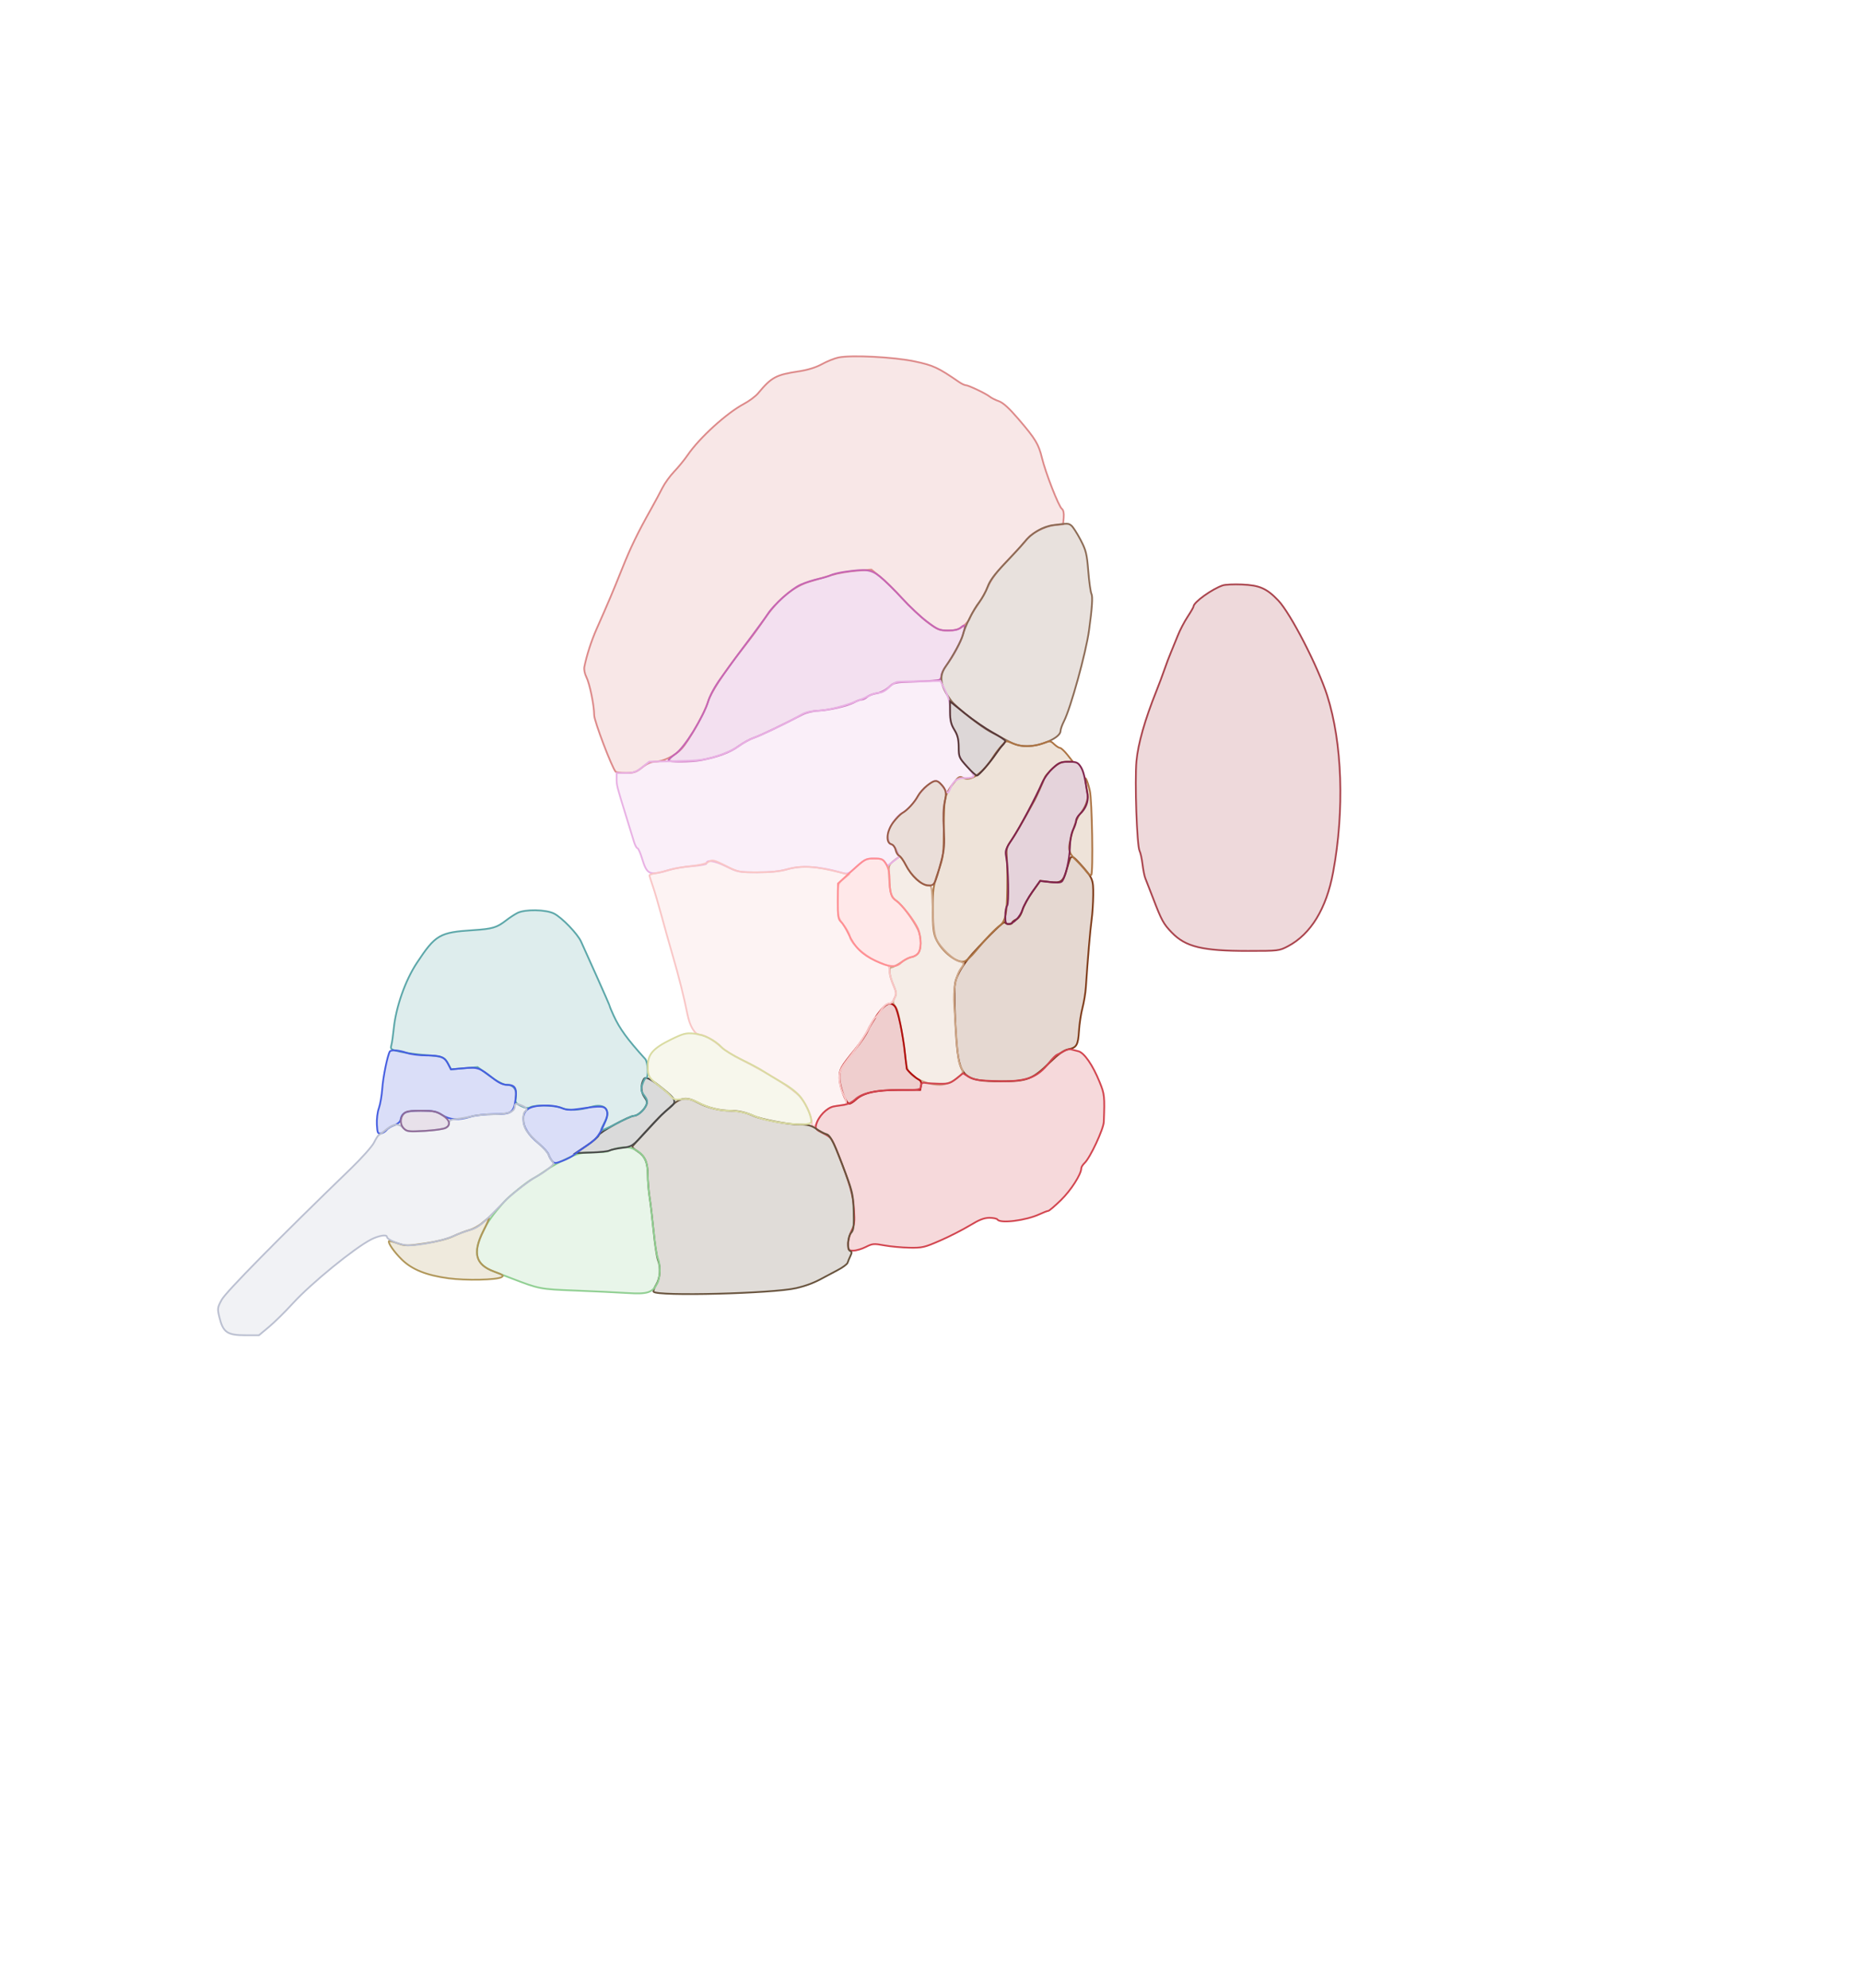 <svg xmlns="http://www.w3.org/2000/svg" width="1078" height="1151" viewBox="0 0 1078 1151" version="1.1">
    <path class="svg-region-V" d="M 485.361 206.979 C 483.084 207.463, 478.809 209.184, 475.861 210.805 C 472.382 212.718, 467.692 214.179, 462.500 214.967 C 449.162 216.992, 446.686 218.327, 438.883 227.696 C 437.443 229.424, 433.743 232.184, 430.661 233.829 C 420.644 239.174, 404.986 253.414, 398.152 263.393 C 396.228 266.202, 392.700 270.525, 390.312 273 C 387.925 275.475, 384.842 279.750, 383.461 282.500 C 382.080 285.250, 379.183 290.650, 377.023 294.500 C 369.097 308.625, 365.141 316.787, 360.058 329.500 C 354.956 342.262, 352.089 349.032, 345.449 364 C 342.378 370.924, 339.536 379.732, 338.313 386.118 C 338.037 387.559, 338.556 390.174, 339.467 391.937 C 341.381 395.638, 344 408.400, 344 414.026 C 344 417.421, 354.394 444.728, 356.481 446.814 C 356.858 447.191, 359.558 447.500, 362.481 447.500 C 366.979 447.500, 368.415 447.002, 371.839 444.250 C 374.545 442.075, 376.977 440.993, 379.191 440.978 C 383.852 440.947, 390.894 437.506, 394.619 433.440 C 398.929 428.734, 407.971 412.672, 409.913 406.270 C 411.523 400.965, 418.612 390.038, 429.500 376.078 C 435.633 368.215, 437.958 365.057, 443.038 357.690 C 450.633 346.676, 459.807 339.234, 469.033 336.605 C 472.590 335.592, 478.200 333.922, 481.500 332.895 C 484.800 331.868, 491.325 330.745, 496 330.398 L 504.500 329.769 509.500 333.801 C 512.250 336.019, 518.041 341.722, 522.369 346.473 C 526.696 351.225, 533.176 357.337, 536.768 360.056 C 542.759 364.592, 543.753 365, 548.805 365 C 553.137 365, 555.010 364.467, 557.588 362.501 C 559.390 361.126, 561.175 358.989, 561.554 357.751 C 561.932 356.513, 563.814 353.290, 565.735 350.589 C 567.656 347.888, 570.477 342.894, 572.004 339.491 C 574.016 335.007, 577.318 330.664, 584.007 323.707 C 589.082 318.429, 593.878 313.192, 594.663 312.070 C 597.047 308.667, 605.134 304.549, 610.500 304.006 L 615.500 303.500 615.823 299.540 C 616.032 296.980, 615.649 295.212, 614.740 294.540 C 612.932 293.203, 605.372 273.862, 603.263 265.179 C 601.295 257.076, 599.493 254.096, 589.550 242.500 C 584.158 236.211, 580.749 233.120, 578.233 232.239 C 576.253 231.545, 573.928 230.385, 573.066 229.660 C 571.038 227.954, 560.657 223, 559.110 223 C 558.455 223, 556.700 222.161, 555.210 221.135 C 543.014 212.739, 540.379 211.517, 529.500 209.213 C 517.438 206.659, 492.757 205.410, 485.361 206.979" stroke="#dd8a8a" fill="#dd8a8a" fill-opacity="0.2" fill-rule="evenodd"/><path class="svg-region-SV" d="M 488.752 331.086 C 485.590 331.549, 482.137 332.391, 481.079 332.958 C 480.020 333.525, 476.757 334.499, 473.827 335.124 C 470.897 335.749, 466.250 337.258, 463.500 338.478 C 458.348 340.762, 447.787 350.201, 444.452 355.500 C 443.414 357.150, 438.725 363.597, 434.032 369.827 C 429.340 376.057, 424.832 382.132, 424.015 383.327 C 423.199 384.522, 420.103 388.816, 417.137 392.870 C 413.912 397.277, 411.033 402.588, 409.975 406.081 C 407.261 415.046, 396.381 432.602, 391.260 436.280 C 388.917 437.962, 387 439.713, 387 440.170 C 387 441.232, 400.103 441.142, 406 440.040 C 415.347 438.292, 422.664 435.572, 427.500 432.046 C 430.250 430.041, 434.300 427.811, 436.500 427.091 C 439.986 425.951, 453.330 419.560, 464.719 413.577 C 466.732 412.519, 470.657 411.570, 473.440 411.467 C 479.715 411.235, 490.504 408.749, 494.500 406.615 C 496.150 405.733, 498.140 405.010, 498.921 405.006 C 499.703 405.003, 501.110 404.306, 502.047 403.457 C 502.985 402.609, 505.495 401.651, 507.626 401.329 C 509.935 400.980, 512.743 399.572, 514.578 397.843 C 517.583 395.010, 517.952 394.933, 530.269 394.566 C 537.207 394.359, 543.360 393.896, 543.942 393.536 C 544.524 393.176, 545 392.076, 545 391.091 C 545 390.106, 546.255 387.545, 547.790 385.400 C 552.448 378.888, 556.033 372.209, 557.517 367.277 C 559.125 361.934, 558.797 360.969, 556.177 363.339 C 554.939 364.460, 552.581 364.997, 548.921 364.990 C 543.965 364.982, 542.920 364.545, 536.732 359.897 C 533.009 357.101, 526.484 350.993, 522.232 346.324 C 517.979 341.654, 512.304 336.071, 509.619 333.917 C 504.272 329.626, 501.391 329.235, 488.752 331.086" stroke="#c666b5" fill="#c666b5" fill-opacity="0.2" fill-rule="evenodd"/><path class="svg-region-SF" d="M 609.894 303.984 C 603.623 304.791, 597.058 308.689, 592.723 314.179 C 591.281 316.006, 586.366 321.397, 581.801 326.160 C 575.776 332.445, 573.024 336.173, 571.764 339.755 C 570.809 342.469, 568.629 346.447, 566.920 348.595 C 563.575 352.798, 558.563 362.817, 557.428 367.572 C 556.686 370.682, 551.465 380.250, 547.429 385.898 C 543.440 391.479, 544.421 397.402, 550.705 405.669 C 553.569 409.437, 567.724 420.616, 573.452 423.632 C 575.678 424.805, 580.151 427.168, 583.391 428.882 C 587.787 431.209, 590.578 431.996, 594.391 431.985 C 602.977 431.961, 614 426.991, 614 423.143 C 614 422.197, 614.876 419.705, 615.947 417.604 C 619.864 409.921, 628.695 377.949, 630.477 365 C 632.274 351.946, 632.713 345.352, 631.890 343.804 C 631.394 342.872, 630.569 336.969, 630.057 330.687 C 629.222 320.442, 628.753 318.557, 625.507 312.383 C 623.517 308.597, 621.153 304.938, 620.253 304.250 C 618.492 302.904, 618.316 302.900, 609.894 303.984" stroke="#8c6b55" fill="#8c6b55" fill-opacity="0.2" fill-rule="evenodd"/><path class="svg-region-AAB" d="M 619.681 496.750 C 619.441 497.163, 618.519 500.029, 617.633 503.119 C 615.510 510.517, 614.329 511.396, 607.635 510.560 L 602.255 509.888 597.733 516.225 C 595.246 519.710, 592.628 524.509, 591.915 526.889 C 591.086 529.655, 589.785 531.596, 588.309 532.269 C 587.039 532.848, 586 533.699, 586 534.161 C 586 535.389, 582.229 535.188, 581.812 533.937 C 581.470 532.910, 573.463 540.616, 563.042 552 C 560.273 555.025, 556.768 559.975, 555.254 563 C 552.764 567.972, 552.511 569.460, 552.614 578.500 C 552.677 584, 553.149 594.350, 553.664 601.500 C 555.252 623.567, 557.821 626, 579.531 626 C 594.834 626, 597.588 624.931, 607.855 615.004 C 612.898 610.129, 616.028 607.898, 618.468 607.440 C 623.301 606.533, 624.158 605.057, 624.668 596.764 C 624.914 592.769, 625.825 586.800, 626.692 583.500 C 627.559 580.200, 628.444 574.800, 628.658 571.500 C 629.678 555.830, 631.201 537.926, 631.975 532.500 C 632.446 529.200, 632.869 522.744, 632.916 518.154 C 633.008 509.065, 632.661 508.241, 625.287 500.027 C 621.684 496.014, 620.510 495.327, 619.681 496.750" stroke="#7f3c1a" fill="#7f3c1a" fill-opacity="0.2" fill-rule="evenodd"/><path class="svg-region-APB" d="M 579.774 431.870 C 578.368 433.448, 576.392 436.035, 575.384 437.620 C 568.874 447.852, 561.970 452.660, 557.342 450.183 C 555.712 449.311, 554.970 449.664, 552.846 452.326 C 546.833 459.862, 546.506 461.220, 546.422 479 C 546.347 494.842, 546.217 495.865, 543.172 504.648 C 540.241 513.100, 540.002 514.771, 540.022 526.648 C 540.040 536.927, 540.410 540.305, 541.871 543.522 C 545.207 550.866, 553.967 557.794, 558.358 556.561 C 559.536 556.230, 562.525 553.468, 565 550.424 C 570.563 543.580, 576.191 537.680, 579.098 535.644 C 580.481 534.675, 581.677 532.312, 582.309 529.300 C 583.216 524.980, 583.506 504.790, 582.810 494.486 C 582.604 491.431, 583.166 489.638, 585.162 486.986 C 587.320 484.118, 591.422 477.056, 599.010 463.147 C 600.126 461.102, 604.199 452.046, 604.947 449.949 C 605.251 449.095, 607.355 446.733, 609.621 444.699 C 612.809 441.838, 614.584 441, 617.455 441 L 621.168 441 618 437 C 616.258 434.800, 614.336 433, 613.730 433 C 613.125 433, 611.600 432.034, 610.344 430.853 C 608.127 428.771, 607.929 428.756, 603.746 430.353 C 598.373 432.405, 591.357 432.465, 586.654 430.500 C 582.161 428.623, 582.776 428.500, 579.774 431.870 M 628.494 453 C 628.824 454.925, 629.341 457.903, 629.641 459.618 C 630.196 462.781, 628.306 467.736, 625.193 471.285 C 623.073 473.701, 619 486.451, 619 490.671 C 619 493.302, 619.868 494.927, 622.804 497.790 C 624.897 499.831, 627.603 502.806, 628.818 504.403 C 630.034 505.999, 631.359 506.969, 631.764 506.557 C 632.969 505.333, 632.261 463.270, 630.940 457.622 C 629.481 451.382, 627.608 447.843, 628.494 453" stroke="#ac7444" fill="#ac7444" fill-opacity="0.2" fill-rule="evenodd"/><path class="svg-region-PC" d="M 517.258 498.436 C 514.536 500.727, 514.384 501.249, 514.720 507.186 C 515.318 517.771, 515.790 519.357, 518.974 521.489 C 522.067 523.561, 528.442 532.032, 531.328 537.904 C 533.620 542.569, 533.537 550.204, 531.171 552.345 C 530.165 553.255, 528.658 554, 527.822 554 C 526.985 554, 524.321 555.342, 521.900 556.982 C 519.480 558.622, 516.938 559.972, 516.250 559.982 C 514.351 560.009, 514.752 564.553, 517.144 570.112 C 519.023 574.480, 519.121 575.406, 517.940 577.613 C 516.876 579.599, 516.847 580.485, 517.803 581.815 C 518.468 582.742, 519.188 583.950, 519.403 584.500 C 520.485 587.274, 523.328 603.408, 523.895 610 C 524.250 614.125, 525.093 618.481, 525.768 619.680 C 528.284 624.149, 536.798 628.007, 544.116 627.994 C 547.841 627.987, 552.305 625.987, 555.707 622.800 C 557.833 620.808, 557.853 620.620, 556.247 617.616 C 555.126 615.522, 554.335 610.566, 553.834 602.500 C 553.423 595.900, 552.795 586.675, 552.437 582 C 551.757 573.110, 553.367 564.537, 556.494 560.406 C 558.493 557.764, 558.368 557.309, 555.441 556.575 C 551.965 555.702, 544.604 548.753, 542.345 544.210 C 540.914 541.332, 540.388 537.360, 540 526.500 C 539.518 512.990, 539.426 512.507, 537.388 512.714 C 534.348 513.022, 527.354 506.632, 524.443 500.888 C 523.081 498.200, 521.558 496, 521.060 496 C 520.561 496, 518.851 497.096, 517.258 498.436" stroke="#cda789" fill="#cda789" fill-opacity="0.2" fill-rule="evenodd"/><path class="svg-region-DB" d="M 519.388 394.790 C 518.226 394.962, 516.004 396.430, 514.451 398.051 C 512.768 399.808, 510.590 401.002, 509.063 401.006 C 507.653 401.010, 505.158 401.712, 503.518 402.567 C 494.462 407.289, 481.023 411.201, 472.854 411.493 C 469.161 411.625, 466.048 412.414, 463.854 413.775 C 458.661 416.998, 440.960 425.603, 436.500 427.073 C 434.300 427.799, 430.497 429.892, 428.048 431.726 C 425.490 433.641, 419.960 436.187, 415.048 437.712 C 407.649 440.008, 404.442 440.402, 391.187 440.648 L 375.874 440.932 371.727 444.216 C 368.223 446.992, 366.762 447.500, 362.290 447.500 L 357 447.500 357 450.929 C 357 454.668, 357.121 455.145, 362.335 472 C 364.292 478.325, 366.402 485.188, 367.024 487.250 C 367.646 489.313, 368.547 491, 369.026 491 C 369.506 491, 370.681 493.587, 371.639 496.750 C 374.619 506.595, 375.933 507.134, 388 503.466 C 390.475 502.713, 396.212 501.792, 400.750 501.420 C 405.288 501.047, 409 500.380, 409 499.938 C 409 497.555, 413.499 498.162, 420.159 501.443 C 427.120 504.872, 427.780 505, 438.480 505 C 445.939 505, 451.535 504.441, 455.540 503.296 C 463.896 500.907, 473.838 501.471, 486.718 505.065 C 490.933 506.241, 490.941 506.239, 496.077 501.621 C 500.691 497.472, 501.710 497, 506.051 497 C 509.837 497, 511.207 497.458, 512.365 499.111 L 513.843 501.221 517.291 498.592 L 520.739 495.962 519.161 492.481 C 518.293 490.566, 517.050 489, 516.399 489 C 514.957 489, 514 486.715, 514 483.273 C 514 479.901, 518.780 472.436, 521.974 470.820 C 525.029 469.274, 529.673 464.455, 531.535 460.898 C 533.245 457.634, 539.582 452, 541.545 452 C 542.974 452, 544.402 453.339, 547.406 457.500 C 548.827 459.467, 548.868 459.459, 549.891 457 C 551.979 451.979, 554.294 450.290, 558.939 450.398 C 561.336 450.454, 563.471 450.003, 563.683 449.397 C 563.895 448.790, 562.028 446.023, 559.534 443.250 C 555.248 438.482, 555 437.886, 554.995 432.353 C 554.991 427.888, 554.406 425.551, 552.526 422.500 C 550.579 419.338, 550.059 417.138, 550.045 412 C 550.031 406.952, 549.410 404.242, 547.263 399.866 L 544.500 394.233 533 394.355 C 526.675 394.422, 520.549 394.618, 519.388 394.790" stroke="#e8b1e4" fill="#e8b1e4" fill-opacity="0.2" fill-rule="evenodd"/><path class="svg-region-IBl" d="M 508.232 586.977 C 505.885 590.201, 503.255 594.539, 502.388 596.614 C 501.520 598.690, 498.238 603.564, 495.094 607.444 C 486.579 617.953, 486.001 619.004, 485.994 623.973 C 485.987 628.943, 489.793 638.956, 491.698 638.983 C 492.358 638.992, 494.091 637.894, 495.550 636.542 C 499.744 632.654, 507.278 631, 520.787 631 L 532.767 631 533.252 628.465 C 533.609 626.595, 533.180 625.636, 531.618 624.812 C 529.944 623.930, 525.274 619.661, 524.929 618.698 C 524.890 618.589, 524.454 614.675, 523.961 610 C 522.742 598.461, 519.800 584.665, 518.128 582.652 C 515.561 579.563, 512.727 580.802, 508.232 586.977" stroke="#b10e0e" fill="#b10e0e" fill-opacity="0.2" fill-rule="evenodd"/><path class="svg-region-MB" d="M 409.473 499.360 C 408.388 500.109, 404.125 501.029, 400 501.406 C 395.875 501.783, 390.475 502.709, 388 503.463 C 385.525 504.217, 381.813 505.117, 379.750 505.462 C 377.688 505.808, 376 506.378, 376 506.729 C 376 507.080, 376.868 509.872, 377.929 512.933 C 378.991 515.995, 381.253 523.675, 382.956 530 C 384.660 536.325, 387.568 546.675, 389.418 553 C 392.947 565.058, 396.123 577.719, 397.954 587.018 C 399.342 594.074, 402.287 599, 405.117 599 C 407.741 599, 413.398 602.284, 417.702 606.307 C 419.463 607.952, 424.638 611.171, 429.202 613.459 C 444.771 621.265, 459.058 630.259, 462.995 634.732 C 466.666 638.902, 470 646.254, 470 650.178 C 470 652.501, 471.858 652.550, 472.714 650.250 C 474.979 644.162, 480.557 640, 486.450 640 C 490.652 640, 490.930 638.744, 488 633 C 486.818 630.683, 486 627.106, 486 624.255 C 486 619.812, 486.549 618.724, 492.953 610.466 C 496.778 605.535, 501.301 598.688, 503.005 595.250 C 504.708 591.813, 506.423 589, 506.815 589 C 507.207 589, 508.640 587.200, 510 585 C 511.564 582.470, 513.214 581, 514.492 581 C 515.781 581, 516.999 579.898, 517.860 577.955 C 519.056 575.252, 518.971 574.360, 517.104 570.020 C 515.947 567.330, 515 563.750, 515 562.065 C 515 560.379, 514.581 559, 514.070 559 C 513.558 559, 510.254 557.664, 506.726 556.032 C 499.829 552.839, 492 545.432, 492 542.099 C 492 541.029, 490.425 538.090, 488.500 535.568 C 485.057 531.058, 485 530.824, 485 521.314 C 485 511.671, 485.008 511.639, 488.184 508.988 L 491.367 506.330 486.434 505.066 C 471.849 501.329, 463.994 500.879, 455.540 503.296 C 451.516 504.446, 445.993 504.994, 438.540 504.981 C 427.934 504.963, 427.230 504.826, 420.630 501.481 C 412.919 497.574, 412.247 497.447, 409.473 499.360" stroke="#f9c6c6" fill="#f9c6c6" fill-opacity="0.2" fill-rule="evenodd"/><path class="svg-region-LPl" d="M 616 608.506 C 614.625 609.310, 612.825 610.238, 612 610.568 C 611.175 610.899, 609.150 612.914, 607.500 615.046 C 600.530 624.054, 594.035 626.350, 576.920 625.857 C 566.560 625.559, 563.920 625.156, 561 623.426 L 557.500 621.352 553.647 624.426 C 550.226 627.156, 549.106 627.486, 543.647 627.374 C 540.266 627.305, 536.600 627.080, 535.500 626.874 C 534.045 626.602, 533.414 627.113, 533.181 628.750 C 532.869 630.943, 532.553 631, 520.612 631 C 506.864 631, 499.081 632.691, 494.964 636.573 C 493.569 637.888, 491.094 639.179, 489.464 639.440 C 487.834 639.702, 484.838 640.176, 482.807 640.493 C 478.787 641.120, 473.692 646.394, 472.494 651.168 C 471.923 653.443, 472.370 653.975, 476.646 656.109 C 481.216 658.389, 481.603 658.918, 485.003 667.524 C 492.190 685.718, 493.825 691.373, 494.407 700.056 C 494.898 707.358, 494.690 709.185, 492.991 712.518 C 491.896 714.666, 491 718.128, 491 720.211 C 491 723.765, 491.188 724, 494.040 724 C 495.712 724, 498.952 723.045, 501.240 721.877 C 505.082 719.918, 505.904 719.847, 511.950 720.958 C 515.553 721.619, 522.100 722.228, 526.500 722.310 C 533.892 722.448, 535.245 722.133, 544.301 718.177 C 549.691 715.822, 557.398 711.894, 561.427 709.448 C 566.916 706.115, 569.772 705, 572.818 705 C 575.053 705, 577.160 705.450, 577.500 706 C 579.018 708.456, 593.910 706.590, 601.739 702.964 C 604.071 701.884, 606.390 701, 606.894 701 C 607.398 701, 610.696 698.188, 614.224 694.750 C 620.020 689.102, 626 679.755, 626 676.343 C 626 675.647, 626.857 674.273, 627.904 673.289 C 631.160 670.231, 638.894 653.661, 639.051 649.409 C 639.595 634.634, 639.472 633.454, 636.661 626.500 C 632.655 616.587, 627.675 609.379, 624.272 608.566 C 622.747 608.203, 620.825 607.711, 620 607.474 C 619.175 607.238, 617.375 607.702, 616 608.506" stroke="#d2454f" fill="#d2454f" fill-opacity="0.2" fill-rule="evenodd"/><path class="svg-region-DMl" d="M 388.909 640.039 C 386.484 642.260, 383.889 644.623, 383.142 645.289 C 380.494 647.651, 366 663.450, 366.003 663.971 C 366.004 664.262, 367.386 665.400, 369.074 666.500 C 373.428 669.338, 374.997 672.954, 375.020 680.200 C 375.031 683.665, 375.497 689.425, 376.056 693 C 376.615 696.575, 377.673 705.575, 378.407 713 C 379.142 720.425, 380.251 727.767, 380.871 729.315 C 382.637 733.718, 382.230 739.891, 379.930 743.614 C 378.791 745.456, 378.089 747.335, 378.369 747.789 C 380.078 750.553, 447.766 748.843, 461 745.701 C 467.231 744.221, 471.602 742.530, 477 739.510 C 478.375 738.741, 481.914 736.863, 484.865 735.337 C 487.816 733.811, 490.445 731.873, 490.706 731.031 C 490.967 730.189, 491.703 728.414, 492.341 727.086 C 493.241 725.211, 493.221 724.579, 492.250 724.253 C 490.334 723.610, 490.695 715.995, 492.750 713.720 C 494.220 712.093, 494.457 710.138, 494.231 701.482 C 493.991 692.302, 493.526 689.999, 489.960 680.340 C 483.292 662.276, 480.826 657.173, 478.480 656.584 C 477.311 656.291, 474.679 654.914, 472.632 653.525 C 469.609 651.474, 467.707 651, 462.494 651 C 456.433 651, 440.861 648.047, 436.500 646.071 C 431.968 644.017, 427.427 643, 422.794 643 C 416.541 643, 409.699 641.290, 404.101 638.328 C 397.544 634.858, 394.147 635.241, 388.909 640.039" stroke="#68533d" fill="#68533d" fill-opacity="0.2" fill-rule="evenodd"/><path class="svg-region-PMl" d="M 356.413 664.943 C 354.715 665.349, 352.805 666.003, 352.168 666.396 C 351.532 666.789, 347.635 667.111, 343.509 667.111 C 337.118 667.111, 334.909 667.611, 328.605 670.484 C 324.535 672.339, 319.021 675.408, 316.352 677.305 C 313.684 679.201, 310.150 681.450, 308.500 682.301 C 305.407 683.898, 294.657 692.536, 292 695.560 C 285.062 703.457, 282.348 707.286, 279.403 713.338 C 273.539 725.387, 275.394 732.095, 285.674 736.029 C 288.878 737.254, 293.750 739.125, 296.500 740.185 C 312.113 746.204, 312.772 746.329, 333 747.115 C 343.725 747.532, 357.279 748.175, 363.119 748.545 C 374.950 749.294, 377.707 748.401, 380.551 742.901 C 382.290 739.538, 382.440 732.205, 380.848 728.315 C 380.215 726.767, 379.111 719.650, 378.396 712.500 C 377.681 705.350, 376.634 696.575, 376.068 693 C 375.503 689.425, 375.031 683.665, 375.020 680.200 C 374.996 672.726, 373.300 668.966, 368.656 666.097 C 365.185 663.951, 361.868 663.639, 356.413 664.943" stroke="#90cf92" fill="#90cf92" fill-opacity="0.2" fill-rule="evenodd"/><path class="svg-region-PV" d="M 279.114 708.017 C 277.251 709.658, 273.876 711.500, 271.614 712.108 C 269.351 712.717, 265.163 714.332, 262.308 715.698 C 259.077 717.242, 252.913 718.796, 245.995 719.809 C 235.646 721.326, 234.551 721.323, 230.223 719.766 C 227.665 718.847, 225.411 718.256, 225.213 718.454 C 224.360 719.307, 228.212 724.859, 232.672 729.206 C 238.588 734.974, 246.819 738.275, 259.605 740.009 C 269.666 741.374, 287.472 741.006, 290.333 739.374 C 291.896 738.482, 291.282 738.006, 286.145 736.133 C 275.260 732.164, 273.460 725.470, 279.842 712.692 C 281.955 708.461, 283.417 705.007, 283.092 705.016 C 282.766 705.025, 280.976 706.375, 279.114 708.017" stroke="#b09658" fill="#b09658" fill-opacity="0.2" fill-rule="evenodd"/><path class="svg-region-LPVl" d="M 372.677 624.750 C 370.867 627.825, 370.993 632.181, 372.973 634.961 C 374.748 637.454, 374.906 638.323, 373.932 640.224 C 372.487 643.045, 368.994 645.948, 367.011 645.978 C 364.279 646.019, 347.123 655.422, 346.678 657.122 C 346.438 658.043, 343.320 660.756, 339.750 663.151 L 333.260 667.505 342.270 667.213 C 347.225 667.052, 352.004 666.534, 352.890 666.062 C 353.775 665.589, 357.088 664.880, 360.250 664.486 C 365.905 663.781, 366.133 663.626, 373.968 655.135 C 383.350 644.967, 383.525 644.791, 387.814 641.240 C 392.087 637.702, 391.597 636.536, 382.902 629.560 C 376.340 624.295, 373.681 623.044, 372.677 624.750" stroke="#494949" fill="#494949" fill-opacity="0.2" fill-rule="evenodd"/><path class="svg-region-Fl" d="M 299.500 528.561 C 297.850 529.412, 294.925 531.334, 293 532.831 C 287.604 537.028, 285.111 537.766, 273.903 538.486 C 254.491 539.732, 252.112 541.120, 241.302 557.500 C 234.603 567.653, 229.203 583.037, 227.964 595.500 C 227.581 599.350, 226.959 603.636, 226.582 605.025 C 225.930 607.424, 226.186 607.616, 231.698 608.848 C 234.889 609.561, 241.550 610.450, 246.500 610.822 C 256.577 611.581, 257.383 611.906, 259.543 616.084 L 261.072 619.041 268.786 618.411 L 276.500 617.782 283.479 622.891 C 287.796 626.052, 291.487 628, 293.157 628 C 297.222 628, 299.310 630.632, 298.649 634.922 C 298.138 638.230, 298.361 638.633, 301.602 640.256 C 304.177 641.547, 305.607 641.746, 306.988 641.006 C 309.813 639.495, 321.268 639.796, 325.319 641.489 C 329.079 643.060, 335.411 642.807, 342.161 640.818 C 350.238 638.437, 353.887 642.486, 350.074 649.600 C 348.934 651.729, 348 653.835, 348 654.280 C 348 654.725, 351.908 653.044, 356.685 650.544 C 361.461 648.045, 365.977 646, 366.720 646 C 369.098 646, 372.761 642.991, 373.987 640.030 C 375.022 637.533, 374.890 636.770, 372.977 634.183 C 371.014 631.528, 370.905 630.818, 371.966 627.603 C 372.620 625.622, 373.570 624, 374.078 624 C 375.574 624, 375.144 614.827, 373.566 613.084 C 363.041 601.460, 358.791 595.606, 355.181 587.761 C 353.981 585.154, 353 582.784, 353 582.493 C 353 582.201, 349.609 574.434, 345.464 565.232 C 341.318 556.029, 337.257 546.999, 336.439 545.164 C 334.423 540.646, 325.367 531.228, 320.797 528.896 C 316.054 526.477, 303.909 526.285, 299.500 528.561" stroke="#5ca7a9" fill="#5ca7a9" fill-opacity="0.2" fill-rule="evenodd"/><path class="svg-region-PCl" d="M 225.669 608.750 C 224.342 610.970, 221.791 623.480, 221.337 630 C 221.049 634.125, 220.154 639.322, 219.348 641.549 C 218.520 643.836, 218.016 647.971, 218.191 651.049 C 218.464 655.859, 218.735 656.462, 220.500 656.181 C 221.600 656.005, 223.080 655.105, 223.789 654.181 C 224.498 653.256, 226.523 652.010, 228.289 651.411 C 230.128 650.788, 231.651 649.506, 231.853 648.411 C 232.668 644.005, 234.862 643, 243.675 643 C 250.875 643, 252.591 643.348, 256 645.500 C 260.581 648.392, 265.216 648.671, 272.409 646.489 C 275.138 645.661, 281.175 645, 286.004 645 C 296.284 645, 297.424 644.198, 298.490 636.220 C 299.336 629.895, 298.178 628, 293.467 628 C 291.164 628, 288.724 626.849, 285.319 624.158 C 277.573 618.035, 276.518 617.677, 268.381 618.415 L 261.090 619.075 259.535 616.067 C 257.362 611.865, 255.203 611.002, 246.816 610.985 C 242.792 610.977, 237.700 610.321, 235.500 609.529 C 231.116 607.949, 226.373 607.574, 225.669 608.750 M 305.635 642.073 C 303.640 643.642, 303.001 645.038, 303.004 647.823 C 303.009 652.583, 305.571 656.676, 311.871 661.989 C 314.666 664.345, 317.241 667.224, 317.594 668.386 C 317.947 669.549, 318.881 671.235, 319.669 672.134 C 320.993 673.646, 321.440 673.640, 325.607 672.058 C 328.086 671.117, 330.918 669.658, 331.902 668.816 C 332.885 667.974, 336.437 665.419, 339.796 663.139 C 344.963 659.630, 346.391 657.968, 349.084 652.325 C 351.620 647.011, 352.080 645.134, 351.350 643.079 C 350.311 640.153, 348.148 639.990, 335.653 641.900 C 330.103 642.748, 328.139 642.667, 325.281 641.473 C 319.818 639.190, 308.875 639.524, 305.635 642.073" stroke="#465ee0" fill="#465ee0" fill-opacity="0.2" fill-rule="evenodd"/><path class="svg-region-Ol" d="M 707.994 338.870 C 701.805 340.911, 691 348.670, 691 351.073 C 691 351.487, 689.453 354.174, 687.562 357.045 C 685.672 359.916, 683.127 364.793, 681.908 367.882 C 680.689 370.972, 678.918 375.300, 677.974 377.500 C 677.029 379.700, 675.324 384.200, 674.184 387.500 C 673.045 390.800, 670.939 396.425, 669.505 400 C 662.874 416.528, 658.871 430.585, 657.955 440.561 C 656.899 452.053, 658.193 489.595, 659.747 492.577 C 660.298 493.635, 661.072 497.156, 661.466 500.403 C 661.860 503.649, 662.577 507.249, 663.060 508.403 C 663.542 509.556, 665.573 514.775, 667.573 520 C 672.498 532.866, 673.561 534.817, 678.359 539.806 C 686.391 548.158, 696.056 550.499, 722.500 550.500 C 740.182 550.500, 740.592 550.452, 745.688 547.765 C 758.872 540.813, 767.908 526.013, 771.795 505 C 778.452 469.019, 777.134 430.025, 768.331 402.500 C 763.003 385.842, 747.191 355.139, 740.091 347.669 C 733.416 340.645, 729.203 338.789, 719.018 338.383 C 714.333 338.196, 709.372 338.416, 707.994 338.870" stroke="#aa444d" fill="#aa444d" fill-opacity="0.2" fill-rule="evenodd"/><path class="svg-region-VOC" d="M 493.050 504.250 L 485.140 511.500 485.070 521.711 C 485.009 530.579, 485.255 532.160, 486.938 533.727 C 488.004 534.720, 490.003 537.965, 491.380 540.938 C 494.807 548.335, 499.102 552.577, 506.899 556.267 C 514.723 559.970, 518.769 560.231, 521.775 557.225 C 522.971 556.029, 525.198 554.754, 526.725 554.391 C 531.436 553.271, 533 551.172, 533 545.967 C 533 543.370, 532.352 539.727, 531.561 537.872 C 529.610 533.302, 522.425 523.966, 518.968 521.511 C 515.890 519.324, 515.002 516.443, 514.996 508.625 C 514.994 505.281, 514.304 502.370, 513.011 500.250 C 511.198 497.276, 510.602 497, 505.995 497 C 501.139 497, 500.680 497.258, 493.050 504.250" stroke="#ff8f93" fill="#ff8f93" fill-opacity="0.2" fill-rule="evenodd"/><path class="svg-region-OABl" d="M 609.443 444.751 C 607.211 446.813, 604.511 450.507, 603.443 452.961 C 599.639 461.694, 590.641 478.605, 586.249 485.275 C 582.278 491.304, 581.865 492.459, 582.497 495.775 C 583.786 502.538, 584.194 523.206, 583.061 524.339 C 582.477 524.923, 582 527.560, 582 530.200 C 582 534.118, 582.321 534.993, 583.750 534.964 C 586.623 534.905, 590.661 530.772, 592.020 526.500 C 592.720 524.300, 595.284 519.698, 597.718 516.273 L 602.143 510.046 608.168 510.675 C 612.770 511.156, 614.409 510.974, 615.106 509.903 C 617.111 506.819, 619.214 497.401, 619.406 490.644 C 619.531 486.202, 620.249 482.289, 621.304 480.300 C 622.237 478.539, 623 476.247, 623 475.205 C 623 474.163, 623.946 472.454, 625.102 471.407 C 628.550 468.287, 630.238 464.092, 629.644 460.120 C 628.070 449.609, 627.238 446.251, 625.586 443.750 C 623.996 441.342, 623.131 441, 618.635 441.001 C 614.091 441.003, 613.033 441.434, 609.443 444.751" stroke="#81244d" fill="#81244d" fill-opacity="0.2" fill-rule="evenodd"/><path class="svg-region-SOTl" d="M 536.767 454.750 C 534.812 456.262, 532.421 458.958, 531.454 460.741 C 529.371 464.579, 525.295 469.065, 522.500 470.595 C 521.400 471.197, 519.038 473.594, 517.250 475.922 C 513.317 481.045, 512.623 487.827, 515.943 488.695 C 517.055 488.986, 518.150 490.407, 518.504 492.018 C 518.844 493.566, 519.751 495.074, 520.520 495.369 C 521.289 495.665, 523.022 498.065, 524.370 500.703 C 527.760 507.337, 533.046 512.203, 537.223 512.534 C 541.008 512.835, 541.266 512.355, 545.063 498 C 546.715 491.752, 546.938 488.721, 546.401 479.845 C 545.975 472.820, 546.165 467.482, 546.957 464.178 C 548.213 458.942, 547.718 456.861, 544.435 453.578 C 542.235 451.378, 540.854 451.589, 536.767 454.750" stroke="#995b45" fill="#995b45" fill-opacity="0.2" fill-rule="evenodd"/><path class="svg-region-PNl" d="M 298 640.345 C 298 643.647, 294.508 645, 285.921 645.024 C 281.290 645.037, 275.700 645.540, 273.500 646.141 C 271.300 646.743, 267.363 647.450, 264.750 647.714 C 260.949 648.097, 260 648.566, 260 650.061 C 260 653.002, 256.687 654.074, 245.706 654.685 C 236.180 655.216, 235.373 655.112, 233.595 653.127 C 230.987 650.215, 227.955 650.459, 223.581 653.935 C 221.550 655.550, 219.575 657.012, 219.194 657.185 C 218.812 657.358, 217.602 659.300, 216.504 661.500 C 215.406 663.700, 209.389 670.450, 203.133 676.500 C 161.722 716.549, 130.817 747.920, 128.398 752.365 C 125.881 756.988, 125.806 757.523, 126.979 762.413 C 129.128 771.371, 131.498 773, 142.382 773 L 149.896 773 155.698 768.165 C 158.889 765.506, 165.100 759.387, 169.500 754.567 C 180.161 742.889, 205.218 722.448, 214.921 717.512 C 219.249 715.310, 224 714.513, 224 715.989 C 224 717.737, 232.093 720.956, 236.500 720.960 C 243.191 720.966, 257.037 718.124, 262.418 715.641 C 265.213 714.351, 269.603 712.731, 272.173 712.040 C 275.819 711.059, 278.454 709.188, 284.173 703.518 C 288.203 699.521, 291.950 695.749, 292.500 695.134 C 295.048 692.287, 306.864 683.077, 310 681.493 C 311.925 680.521, 315.208 678.383, 317.296 676.743 C 320.666 674.094, 320.932 673.576, 319.664 672.130 C 318.879 671.233, 317.960 669.589, 317.623 668.476 C 317.285 667.363, 314.489 664.213, 311.409 661.476 C 308.328 658.739, 305.177 655.285, 304.404 653.800 C 302.781 650.678, 302.535 644.406, 304 643.500 C 305.651 642.480, 305.145 641.387, 302.453 640.161 C 299.134 638.648, 298 638.695, 298 640.345" stroke="#bbc0d1" fill="#bbc0d1" fill-opacity="0.2" fill-rule="evenodd"/><path class="svg-region-OVl" d="M 550.031 412.284 C 550.055 417.104, 550.616 419.398, 552.526 422.500 C 554.407 425.554, 554.999 427.919, 555.029 432.500 C 555.066 438.229, 555.282 438.737, 559.806 443.750 C 562.412 446.637, 565.002 449, 565.561 449 C 566.647 449, 573.008 441.724, 576.807 436.137 C 578.076 434.270, 579.763 432.094, 580.557 431.300 C 581.351 430.506, 582 429.451, 582 428.954 C 582 428.458, 578.724 426.254, 574.721 424.057 C 570.718 421.860, 563.518 416.913, 558.721 413.065 L 550 406.068 550.031 412.284" stroke="#593939" fill="#593939" fill-opacity="0.2" fill-rule="evenodd"/><path class="svg-region-COl" d="M 233.655 644.829 C 231.413 647.306, 231.570 651.301, 233.996 653.496 C 235.746 655.080, 237.221 655.228, 245.982 654.694 C 251.476 654.359, 256.878 653.600, 257.986 653.008 C 261.211 651.282, 260.428 648.295, 256.020 645.513 C 252.589 643.347, 250.886 643, 243.675 643 C 236.841 643, 235.007 643.335, 233.655 644.829" stroke="#906d99" fill="#906d99" fill-opacity="0.2" fill-rule="evenodd"/><path class="svg-region-HRl" d="M 388.451 601.793 C 378.004 606.908, 374.989 610.398, 375.032 617.327 C 375.068 623.143, 375.649 624.115, 382 628.974 C 384.475 630.868, 387.357 633.430, 388.404 634.668 C 390.020 636.580, 390.960 636.830, 394.628 636.327 C 398.054 635.858, 400.040 636.271, 404.224 638.322 C 410.842 641.567, 416.232 642.986, 422 643 C 426.537 643.011, 432.808 644.315, 436.500 646.015 C 445.096 649.973, 468.456 652.581, 469.560 649.705 C 470.351 647.643, 467.252 640.029, 463.733 635.387 C 461.718 632.729, 457.675 629.507, 453 626.832 C 448.875 624.472, 443.925 621.483, 442 620.189 C 440.075 618.894, 434.436 615.869, 429.470 613.466 C 424.503 611.063, 419.328 607.907, 417.970 606.453 C 413.919 602.117, 407.499 598.904, 401.797 598.358 C 397.109 597.910, 395.575 598.304, 388.451 601.793" stroke="#d9dba1" fill="#d9dba1" fill-opacity="0.2" fill-rule="evenodd"/>
    </svg>